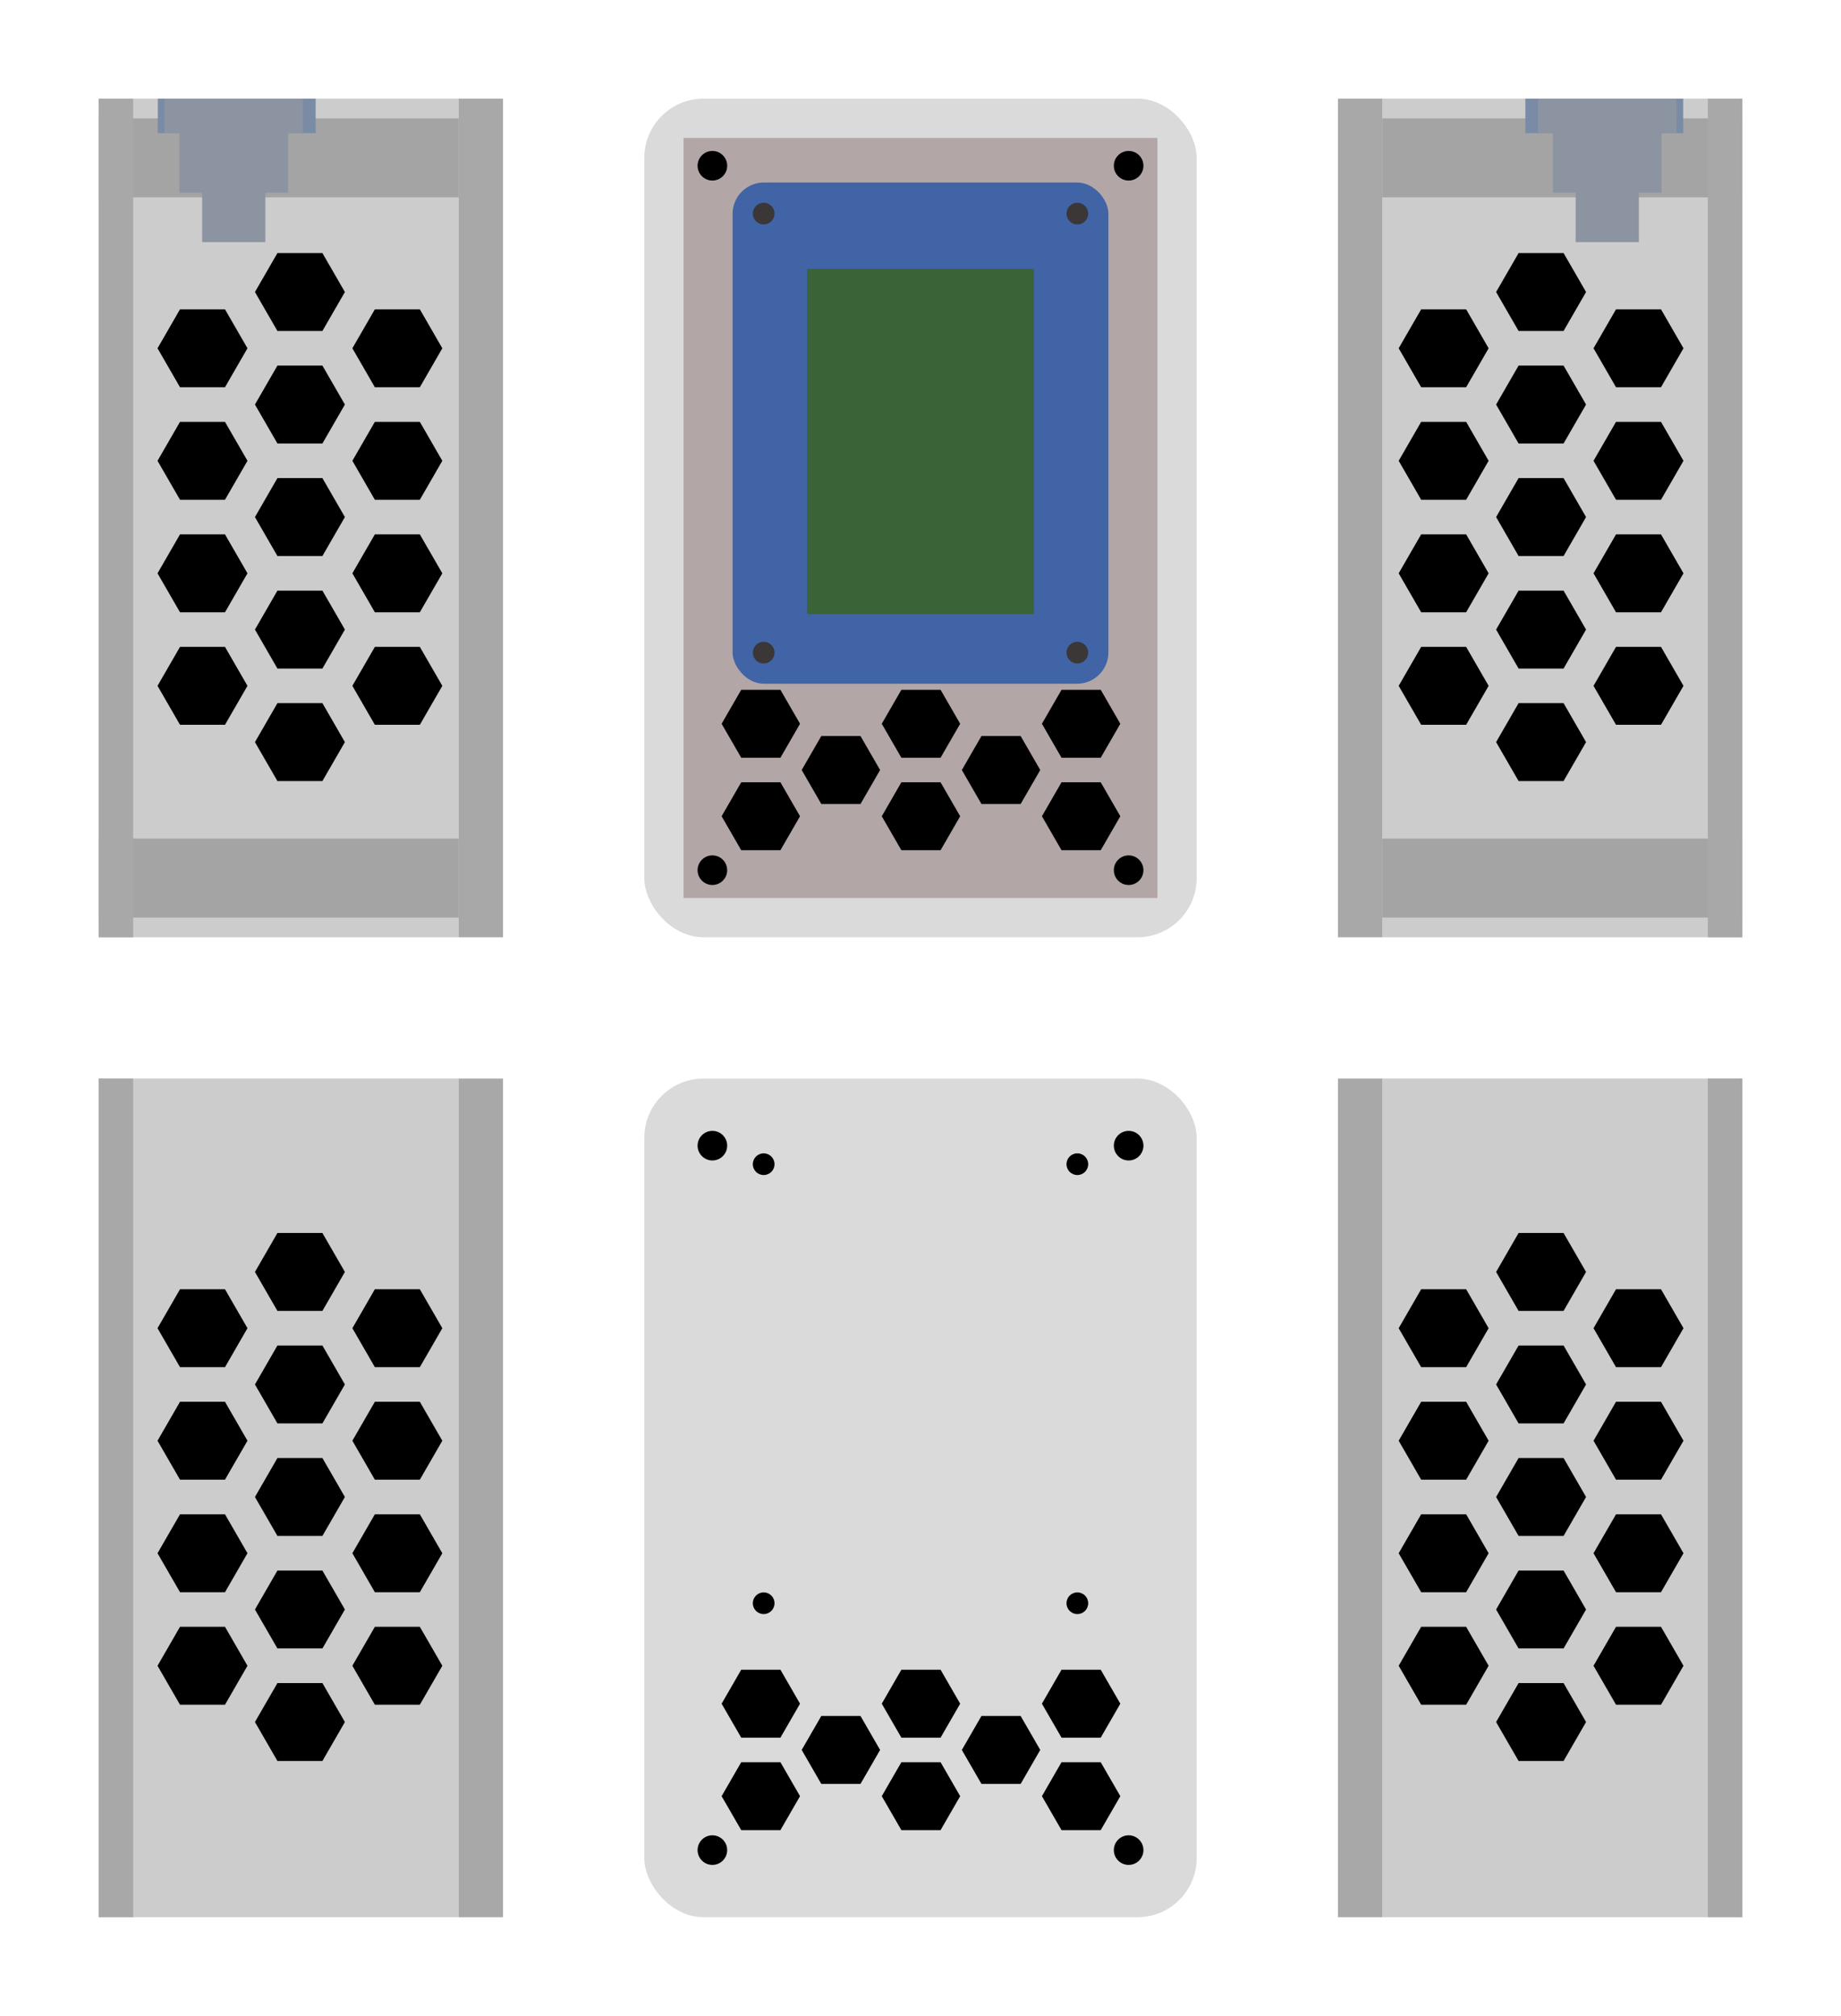 <?xml version="1.0" encoding="UTF-8" standalone="no"?>
<!-- Created with Inkscape (http://www.inkscape.org/) -->

<svg
   width="186.642mm"
   height="204.321mm"
   viewBox="0 0 186.642 204.321"
   version="1.1"
   id="svg5"
   inkscape:version="1.1.1 (c3084ef, 2021-09-22)"
   sodipodi:docname="scd30_cutouts.svg"
   xmlns:inkscape="http://www.inkscape.org/namespaces/inkscape"
   xmlns:sodipodi="http://sodipodi.sourceforge.net/DTD/sodipodi-0.dtd"
   xmlns="http://www.w3.org/2000/svg"
   xmlns:svg="http://www.w3.org/2000/svg">
  <sodipodi:namedview
     id="namedview7"
     pagecolor="#505050"
     bordercolor="#eeeeee"
     borderopacity="1"
     inkscape:pageshadow="0"
     inkscape:pageopacity="0"
     inkscape:pagecheckerboard="0"
     inkscape:document-units="mm"
     showgrid="false"
     inkscape:zoom="1.2035547"
     inkscape:cx="464.87294"
     inkscape:cy="341.073"
     inkscape:window-width="1800"
     inkscape:window-height="1041"
     inkscape:window-x="0"
     inkscape:window-y="44"
     inkscape:window-maximized="1"
     inkscape:current-layer="layer1"
     showguides="true"
     inkscape:guide-bbox="true"
     inkscape:object-paths="true"
     inkscape:snap-smooth-nodes="true"
     inkscape:snap-midpoints="true"
     inkscape:snap-object-midpoints="true"
     fit-margin-top="10"
     fit-margin-left="10"
     fit-margin-right="10"
     fit-margin-bottom="10"
     showborder="false" />
  <defs
     id="defs2" />
  <g
     inkscape:label="Layer 1"
     inkscape:groupmode="layer"
     id="layer1"
     transform="translate(-11.081,-37.365)">
    <g
       id="g36614">
      <rect
         style="fill:#dadada;fill-opacity:1;stroke:none;stroke-width:2;stroke-linecap:round;stroke-linejoin:round;stroke-miterlimit:4;stroke-dasharray:none;stroke-dashoffset:0.4;stroke-opacity:1"
         id="rect8179"
         width="56"
         height="85"
         x="76.402"
         y="47.365"
         rx="6"
         ry="6" />
      <rect
         style="fill:#b3a6a6;fill-opacity:1;stroke-width:0;stroke-linecap:round;stroke-linejoin:round;stroke-dashoffset:0.4"
         id="rect846"
         width="48.04"
         height="77.04"
         x="80.382"
         y="51.345" />
      <g
         id="g1404"
         transform="translate(-58.171,6.679)">
        <circle
           style="fill:#000000;fill-opacity:1;stroke-width:0;stroke-linecap:round;stroke-linejoin:round;stroke-dashoffset:0.4"
           id="path1190"
           cx="141.474"
           cy="47.486"
           r="1.5" />
        <circle
           style="fill:#000000;fill-opacity:1;stroke-width:0;stroke-linecap:round;stroke-linejoin:round;stroke-dashoffset:0.4"
           id="path1190-1"
           cx="183.674"
           cy="47.486"
           r="1.5" />
        <circle
           style="fill:#000000;fill-opacity:1;stroke-width:0;stroke-linecap:round;stroke-linejoin:round;stroke-dashoffset:0.4"
           id="path1190-4"
           cx="141.474"
           cy="118.886"
           r="1.5" />
        <circle
           style="fill:#000000;fill-opacity:1;stroke-width:0;stroke-linecap:round;stroke-linejoin:round;stroke-dashoffset:0.4"
           id="path1190-1-9"
           cx="183.674"
           cy="118.886"
           r="1.5" />
      </g>
      <path
         sodipodi:type="star"
         style="fill:#000000;fill-opacity:1;stroke-width:0;stroke-linecap:round;stroke-linejoin:round;stroke-dashoffset:0.4"
         id="path1556-25-7"
         inkscape:flatsided="true"
         sodipodi:sides="6"
         sodipodi:cx="114.82176"
         sodipodi:cy="336.70703"
         sodipodi:r1="14.999239"
         sodipodi:r2="12.989722"
         sodipodi:arg1="1.2127211e-13"
         sodipodi:arg2="0.52359878"
         inkscape:rounded="0"
         inkscape:randomized="0"
         transform="matrix(0.265,0,0,0.265,57.786,30.871)"
         inkscape:transform-center-y="-1.1223568e-06"
         d="m 129.821,336.707 -7.5,12.99 -14.999,0 -7.5,-12.99 7.5,-12.99 14.999,0 z" />
      <path
         sodipodi:type="star"
         style="fill:#000000;fill-opacity:1;stroke-width:0;stroke-linecap:round;stroke-linejoin:round;stroke-dashoffset:0.4"
         id="path1556-25-7-1"
         inkscape:flatsided="true"
         sodipodi:sides="6"
         sodipodi:cx="114.82176"
         sodipodi:cy="336.70703"
         sodipodi:r1="14.999239"
         sodipodi:r2="12.989722"
         sodipodi:arg1="1.2127211e-13"
         sodipodi:arg2="0.52359878"
         inkscape:rounded="0"
         inkscape:randomized="0"
         transform="matrix(0.265,0,0,0.265,74.022,21.497)"
         inkscape:transform-center-y="-1.1223568e-06"
         d="m 129.821,336.707 -7.5,12.99 -14.999,0 -7.5,-12.99 7.5,-12.99 14.999,0 z" />
      <path
         sodipodi:type="star"
         style="fill:#000000;fill-opacity:1;stroke-width:0;stroke-linecap:round;stroke-linejoin:round;stroke-dashoffset:0.4"
         id="path1556-25-7-1-9"
         inkscape:flatsided="true"
         sodipodi:sides="6"
         sodipodi:cx="114.82176"
         sodipodi:cy="336.70703"
         sodipodi:r1="14.999239"
         sodipodi:r2="12.989722"
         sodipodi:arg1="1.2127211e-13"
         sodipodi:arg2="0.52359878"
         inkscape:rounded="0"
         inkscape:randomized="0"
         transform="matrix(0.265,0,0,0.265,57.786,21.497)"
         inkscape:transform-center-y="-1.1223568e-06"
         d="m 129.821,336.707 -7.5,12.99 -14.999,0 -7.5,-12.99 7.5,-12.99 14.999,0 z" />
      <path
         sodipodi:type="star"
         style="fill:#000000;fill-opacity:1;stroke-width:0;stroke-linecap:round;stroke-linejoin:round;stroke-dashoffset:0.4"
         id="path1556-25-7-1-30"
         inkscape:flatsided="true"
         sodipodi:sides="6"
         sodipodi:cx="114.82176"
         sodipodi:cy="336.70703"
         sodipodi:r1="14.999239"
         sodipodi:r2="12.989722"
         sodipodi:arg1="1.2127211e-13"
         sodipodi:arg2="0.52359878"
         inkscape:rounded="0"
         inkscape:randomized="0"
         transform="matrix(0.265,0,0,0.265,90.258,21.497)"
         inkscape:transform-center-y="-1.1223568e-06"
         d="m 129.821,336.707 -7.5,12.99 -14.999,0 -7.5,-12.99 7.5,-12.99 14.999,0 z" />
      <path
         sodipodi:type="star"
         style="fill:#000000;fill-opacity:1;stroke-width:0;stroke-linecap:round;stroke-linejoin:round;stroke-dashoffset:0.4"
         id="path1556-25-7-0"
         inkscape:flatsided="true"
         sodipodi:sides="6"
         sodipodi:cx="114.82176"
         sodipodi:cy="336.70703"
         sodipodi:r1="14.999239"
         sodipodi:r2="12.989722"
         sodipodi:arg1="1.2127211e-13"
         sodipodi:arg2="0.52359878"
         inkscape:rounded="0"
         inkscape:randomized="0"
         transform="matrix(0.265,0,0,0.265,65.904,26.184)"
         inkscape:transform-center-y="-1.1223568e-06"
         d="m 129.821,336.707 -7.5,12.99 -14.999,0 -7.5,-12.99 7.5,-12.99 14.999,0 z" />
      <path
         sodipodi:type="star"
         style="fill:#000000;fill-opacity:1;stroke-width:0;stroke-linecap:round;stroke-linejoin:round;stroke-dashoffset:0.4"
         id="path1556-25-7-1-3"
         inkscape:flatsided="true"
         sodipodi:sides="6"
         sodipodi:cx="114.82176"
         sodipodi:cy="336.70703"
         sodipodi:r1="14.999239"
         sodipodi:r2="12.989722"
         sodipodi:arg1="1.2127211e-13"
         sodipodi:arg2="0.52359878"
         inkscape:rounded="0"
         inkscape:randomized="0"
         transform="matrix(0.265,0,0,0.265,82.14,26.184)"
         inkscape:transform-center-y="-1.1223568e-06"
         d="m 129.821,336.707 -7.5,12.99 -14.999,0 -7.5,-12.99 7.5,-12.99 14.999,0 z" />
      <path
         sodipodi:type="star"
         style="fill:#000000;fill-opacity:1;stroke-width:0;stroke-linecap:round;stroke-linejoin:round;stroke-dashoffset:0.4"
         id="path1556-25-7-0-9"
         inkscape:flatsided="true"
         sodipodi:sides="6"
         sodipodi:cx="114.82176"
         sodipodi:cy="336.70703"
         sodipodi:r1="14.999239"
         sodipodi:r2="12.989722"
         sodipodi:arg1="1.2127211e-13"
         sodipodi:arg2="0.52359878"
         inkscape:rounded="0"
         inkscape:randomized="0"
         transform="matrix(0.265,0,0,0.265,74.022,30.871)"
         inkscape:transform-center-y="-1.1223568e-06"
         d="m 129.821,336.707 -7.5,12.99 -14.999,0 -7.5,-12.99 7.5,-12.99 14.999,0 z" />
      <path
         sodipodi:type="star"
         style="fill:#000000;fill-opacity:1;stroke-width:0;stroke-linecap:round;stroke-linejoin:round;stroke-dashoffset:0.4"
         id="path1556-25-7-0-9-2"
         inkscape:flatsided="true"
         sodipodi:sides="6"
         sodipodi:cx="114.82176"
         sodipodi:cy="336.70703"
         sodipodi:r1="14.999239"
         sodipodi:r2="12.989722"
         sodipodi:arg1="1.2127211e-13"
         sodipodi:arg2="0.52359878"
         inkscape:rounded="0"
         inkscape:randomized="0"
         transform="matrix(0.265,0,0,0.265,90.258,30.871)"
         inkscape:transform-center-y="-1.1223568e-06"
         d="m 129.821,336.707 -7.5,12.99 -14.999,0 -7.5,-12.99 7.5,-12.99 14.999,0 z" />
      <g
         id="g35465"
         transform="translate(-50.579,-4.115)"
         style="opacity:0.67">
        <rect
           style="fill:#0843a5;fill-opacity:1;stroke-width:25;stroke-linecap:round;stroke-linejoin:round;stroke-dashoffset:0.4"
           id="rect35157"
           width="38.1"
           height="50.8"
           x="135.931"
           y="59.98"
           rx="3.175"
           ry="3.175" />
        <g
           id="g34376-0"
           transform="translate(-26.754,25.622)">
          <rect
             style="fill:#004102;fill-opacity:1;stroke-width:0;stroke-linecap:round;stroke-linejoin:round;stroke-dashoffset:0.4"
             id="rect1444-2-2"
             width="23"
             height="35"
             x="170.236"
             y="43.108" />
          <g
             id="g34366-3"
             transform="translate(0,-1.95)">
            <g
               id="g15428-14-0"
               transform="translate(69.076,22.709)">
              <circle
                 style="fill:#000000;fill-opacity:1;stroke:none;stroke-width:2;stroke-linecap:round;stroke-linejoin:round;stroke-miterlimit:4;stroke-dasharray:none;stroke-dashoffset:0.4;stroke-opacity:1"
                 id="path15256-12-5"
                 cx="96.76"
                 cy="16.749"
                 r="1.1" />
              <circle
                 style="fill:#000000;fill-opacity:1;stroke:none;stroke-width:2;stroke-linecap:round;stroke-linejoin:round;stroke-miterlimit:4;stroke-dasharray:none;stroke-dashoffset:0.4;stroke-opacity:1"
                 id="path15256-5-5-0"
                 cx="128.56"
                 cy="16.749"
                 r="1.1" />
            </g>
            <g
               id="g15428-3-0-5"
               transform="translate(69.076,67.209)">
              <circle
                 style="fill:#000000;fill-opacity:1;stroke:none;stroke-width:2;stroke-linecap:round;stroke-linejoin:round;stroke-miterlimit:4;stroke-dasharray:none;stroke-dashoffset:0.4;stroke-opacity:1"
                 id="path15256-9-4-7"
                 cx="96.76"
                 cy="16.749"
                 r="1.1" />
              <circle
                 style="fill:#000000;fill-opacity:1;stroke:none;stroke-width:2;stroke-linecap:round;stroke-linejoin:round;stroke-miterlimit:4;stroke-dasharray:none;stroke-dashoffset:0.4;stroke-opacity:1"
                 id="path15256-5-2-2-4"
                 cx="128.56"
                 cy="16.749"
                 r="1.1" />
            </g>
          </g>
        </g>
      </g>
    </g>
    <g
       id="g42600"
       transform="translate(0,5.156)">
      <rect
         style="fill:#dadada;fill-opacity:1;stroke:none;stroke-width:2;stroke-linecap:round;stroke-linejoin:round;stroke-miterlimit:4;stroke-dasharray:none;stroke-dashoffset:0.4;stroke-opacity:1"
         id="rect8179-3"
         width="56"
         height="85"
         x="76.402"
         y="141.53"
         rx="6"
         ry="6" />
      <g
         id="g1404-9"
         transform="translate(-58.171,100.844)">
        <circle
           style="fill:#000000;fill-opacity:1;stroke-width:0;stroke-linecap:round;stroke-linejoin:round;stroke-dashoffset:0.4"
           id="path1190-41"
           cx="141.474"
           cy="47.486"
           r="1.5" />
        <circle
           style="fill:#000000;fill-opacity:1;stroke-width:0;stroke-linecap:round;stroke-linejoin:round;stroke-dashoffset:0.4"
           id="path1190-1-6"
           cx="183.674"
           cy="47.486"
           r="1.5" />
        <circle
           style="fill:#000000;fill-opacity:1;stroke-width:0;stroke-linecap:round;stroke-linejoin:round;stroke-dashoffset:0.4"
           id="path1190-4-6"
           cx="141.474"
           cy="118.886"
           r="1.5" />
        <circle
           style="fill:#000000;fill-opacity:1;stroke-width:0;stroke-linecap:round;stroke-linejoin:round;stroke-dashoffset:0.4"
           id="path1190-1-9-0"
           cx="183.674"
           cy="118.886"
           r="1.5" />
      </g>
      <path
         sodipodi:type="star"
         style="fill:#000000;fill-opacity:1;stroke-width:0;stroke-linecap:round;stroke-linejoin:round;stroke-dashoffset:0.4"
         id="path1556-25-7-2"
         inkscape:flatsided="true"
         sodipodi:sides="6"
         sodipodi:cx="114.82176"
         sodipodi:cy="336.70703"
         sodipodi:r1="14.999239"
         sodipodi:r2="12.989722"
         sodipodi:arg1="1.2127211e-13"
         sodipodi:arg2="0.52359878"
         inkscape:rounded="0"
         inkscape:randomized="0"
         transform="matrix(0.265,0,0,0.265,57.786,125.036)"
         inkscape:transform-center-y="-1.1223568e-06"
         d="m 129.821,336.707 -7.5,12.99 -14.999,0 -7.5,-12.99 7.5,-12.99 14.999,0 z" />
      <path
         sodipodi:type="star"
         style="fill:#000000;fill-opacity:1;stroke-width:0;stroke-linecap:round;stroke-linejoin:round;stroke-dashoffset:0.4"
         id="path1556-25-7-1-33"
         inkscape:flatsided="true"
         sodipodi:sides="6"
         sodipodi:cx="114.82176"
         sodipodi:cy="336.70703"
         sodipodi:r1="14.999239"
         sodipodi:r2="12.989722"
         sodipodi:arg1="1.2127211e-13"
         sodipodi:arg2="0.52359878"
         inkscape:rounded="0"
         inkscape:randomized="0"
         transform="matrix(0.265,0,0,0.265,74.022,115.663)"
         inkscape:transform-center-y="-1.1223568e-06"
         d="m 129.821,336.707 -7.5,12.99 -14.999,0 -7.5,-12.99 7.5,-12.99 14.999,0 z" />
      <path
         sodipodi:type="star"
         style="fill:#000000;fill-opacity:1;stroke-width:0;stroke-linecap:round;stroke-linejoin:round;stroke-dashoffset:0.4"
         id="path1556-25-7-1-9-5"
         inkscape:flatsided="true"
         sodipodi:sides="6"
         sodipodi:cx="114.82176"
         sodipodi:cy="336.70703"
         sodipodi:r1="14.999239"
         sodipodi:r2="12.989722"
         sodipodi:arg1="1.2127211e-13"
         sodipodi:arg2="0.52359878"
         inkscape:rounded="0"
         inkscape:randomized="0"
         transform="matrix(0.265,0,0,0.265,57.786,115.663)"
         inkscape:transform-center-y="-1.1223568e-06"
         d="m 129.821,336.707 -7.5,12.99 -14.999,0 -7.5,-12.99 7.5,-12.99 14.999,0 z" />
      <path
         sodipodi:type="star"
         style="fill:#000000;fill-opacity:1;stroke-width:0;stroke-linecap:round;stroke-linejoin:round;stroke-dashoffset:0.4"
         id="path1556-25-7-1-30-8"
         inkscape:flatsided="true"
         sodipodi:sides="6"
         sodipodi:cx="114.82176"
         sodipodi:cy="336.70703"
         sodipodi:r1="14.999239"
         sodipodi:r2="12.989722"
         sodipodi:arg1="1.2127211e-13"
         sodipodi:arg2="0.52359878"
         inkscape:rounded="0"
         inkscape:randomized="0"
         transform="matrix(0.265,0,0,0.265,90.258,115.663)"
         inkscape:transform-center-y="-1.1223568e-06"
         d="m 129.821,336.707 -7.5,12.99 -14.999,0 -7.5,-12.99 7.5,-12.99 14.999,0 z" />
      <path
         sodipodi:type="star"
         style="fill:#000000;fill-opacity:1;stroke-width:0;stroke-linecap:round;stroke-linejoin:round;stroke-dashoffset:0.4"
         id="path1556-25-7-0-1"
         inkscape:flatsided="true"
         sodipodi:sides="6"
         sodipodi:cx="114.82176"
         sodipodi:cy="336.70703"
         sodipodi:r1="14.999239"
         sodipodi:r2="12.989722"
         sodipodi:arg1="1.2127211e-13"
         sodipodi:arg2="0.52359878"
         inkscape:rounded="0"
         inkscape:randomized="0"
         transform="matrix(0.265,0,0,0.265,65.904,120.35)"
         inkscape:transform-center-y="-1.1223568e-06"
         d="m 129.821,336.707 -7.5,12.99 -14.999,0 -7.5,-12.99 7.5,-12.99 14.999,0 z" />
      <path
         sodipodi:type="star"
         style="fill:#000000;fill-opacity:1;stroke-width:0;stroke-linecap:round;stroke-linejoin:round;stroke-dashoffset:0.4"
         id="path1556-25-7-1-3-8"
         inkscape:flatsided="true"
         sodipodi:sides="6"
         sodipodi:cx="114.82176"
         sodipodi:cy="336.70703"
         sodipodi:r1="14.999239"
         sodipodi:r2="12.989722"
         sodipodi:arg1="1.2127211e-13"
         sodipodi:arg2="0.52359878"
         inkscape:rounded="0"
         inkscape:randomized="0"
         transform="matrix(0.265,0,0,0.265,82.14,120.35)"
         inkscape:transform-center-y="-1.1223568e-06"
         d="m 129.821,336.707 -7.5,12.99 -14.999,0 -7.5,-12.99 7.5,-12.99 14.999,0 z" />
      <path
         sodipodi:type="star"
         style="fill:#000000;fill-opacity:1;stroke-width:0;stroke-linecap:round;stroke-linejoin:round;stroke-dashoffset:0.4"
         id="path1556-25-7-0-9-1"
         inkscape:flatsided="true"
         sodipodi:sides="6"
         sodipodi:cx="114.82176"
         sodipodi:cy="336.70703"
         sodipodi:r1="14.999239"
         sodipodi:r2="12.989722"
         sodipodi:arg1="1.2127211e-13"
         sodipodi:arg2="0.52359878"
         inkscape:rounded="0"
         inkscape:randomized="0"
         transform="matrix(0.265,0,0,0.265,74.022,125.036)"
         inkscape:transform-center-y="-1.1223568e-06"
         d="m 129.821,336.707 -7.5,12.99 -14.999,0 -7.5,-12.99 7.5,-12.99 14.999,0 z" />
      <path
         sodipodi:type="star"
         style="fill:#000000;fill-opacity:1;stroke-width:0;stroke-linecap:round;stroke-linejoin:round;stroke-dashoffset:0.4"
         id="path1556-25-7-0-9-2-1"
         inkscape:flatsided="true"
         sodipodi:sides="6"
         sodipodi:cx="114.82176"
         sodipodi:cy="336.70703"
         sodipodi:r1="14.999239"
         sodipodi:r2="12.989722"
         sodipodi:arg1="1.2127211e-13"
         sodipodi:arg2="0.52359878"
         inkscape:rounded="0"
         inkscape:randomized="0"
         transform="matrix(0.265,0,0,0.265,90.258,125.036)"
         inkscape:transform-center-y="-1.1223568e-06"
         d="m 129.821,336.707 -7.5,12.99 -14.999,0 -7.5,-12.99 7.5,-12.99 14.999,0 z" />
      <g
         id="g34366-3-3"
         transform="translate(-77.333,110.75)">
        <g
           id="g15428-14-0-5"
           transform="translate(69.076,22.709)">
          <circle
             style="fill:#000000;fill-opacity:1;stroke:none;stroke-width:2;stroke-linecap:round;stroke-linejoin:round;stroke-miterlimit:4;stroke-dasharray:none;stroke-dashoffset:0.4;stroke-opacity:1"
             id="path15256-12-5-8"
             cx="96.76"
             cy="16.749"
             r="1.1" />
          <circle
             style="fill:#000000;fill-opacity:1;stroke:none;stroke-width:2;stroke-linecap:round;stroke-linejoin:round;stroke-miterlimit:4;stroke-dasharray:none;stroke-dashoffset:0.4;stroke-opacity:1"
             id="path15256-5-5-0-3"
             cx="128.56"
             cy="16.749"
             r="1.1" />
        </g>
        <g
           id="g15428-3-0-5-5"
           transform="translate(69.076,67.209)">
          <circle
             style="fill:#000000;fill-opacity:1;stroke:none;stroke-width:2;stroke-linecap:round;stroke-linejoin:round;stroke-miterlimit:4;stroke-dasharray:none;stroke-dashoffset:0.4;stroke-opacity:1"
             id="path15256-9-4-7-6"
             cx="96.76"
             cy="16.749"
             r="1.1" />
          <circle
             style="fill:#000000;fill-opacity:1;stroke:none;stroke-width:2;stroke-linecap:round;stroke-linejoin:round;stroke-miterlimit:4;stroke-dasharray:none;stroke-dashoffset:0.4;stroke-opacity:1"
             id="path15256-5-2-2-4-1"
             cx="128.56"
             cy="16.749"
             r="1.1" />
        </g>
      </g>
    </g>
    <g
       id="g41882"
       transform="translate(1.351)">
      <rect
         style="fill:#cccccc;fill-opacity:1;stroke:none;stroke-width:2;stroke-linecap:round;stroke-linejoin:round;stroke-miterlimit:4;stroke-dasharray:none;stroke-dashoffset:0.4;stroke-opacity:1"
         id="rect16721-6-1"
         width="36.5"
         height="85"
         x="-186.372"
         y="47.365"
         transform="scale(-1,1)" />
      <rect
         style="fill:#a8a8a8;fill-opacity:1;stroke:none;stroke-width:2;stroke-linecap:round;stroke-linejoin:round;stroke-miterlimit:4;stroke-dasharray:none;stroke-dashoffset:0.4;stroke-opacity:1"
         id="rect16847-71-7"
         width="4.5"
         height="85"
         x="-149.872"
         y="47.365"
         transform="scale(-1,1)" />
      <g
         id="g18160-4-4"
         transform="matrix(-1,0,0,1,224.386,-249.486)">
        <rect
           style="fill:#a4a4a4;fill-opacity:1;stroke:none;stroke-width:1.854;stroke-linecap:round;stroke-linejoin:round;stroke-miterlimit:4;stroke-dasharray:none;stroke-dashoffset:0.4;stroke-opacity:1"
           id="rect8501-9-3-3-9"
           width="36.5"
           height="8"
           x="38.014"
           y="298.851" />
        <rect
           style="fill:#a4a4a4;fill-opacity:1;stroke:none;stroke-width:1.854;stroke-linecap:round;stroke-linejoin:round;stroke-miterlimit:4;stroke-dasharray:none;stroke-dashoffset:0.4;stroke-opacity:1"
           id="rect8501-5-0-9-4-6"
           width="36.5"
           height="8"
           x="38.014"
           y="371.851" />
      </g>
      <rect
         style="fill:#a8a8a8;fill-opacity:1;stroke:none;stroke-width:2;stroke-linecap:round;stroke-linejoin:round;stroke-miterlimit:4;stroke-dasharray:none;stroke-dashoffset:0.4;stroke-opacity:1"
         id="rect16847-9-4-8"
         width="3.5"
         height="85"
         x="-186.372"
         y="47.365"
         transform="scale(-1,1)" />
      <g
         id="g37172"
         transform="translate(-49.009,-200.193)">
        <path
           sodipodi:type="star"
           style="fill:#000000;fill-opacity:1;stroke-width:0;stroke-linecap:round;stroke-linejoin:round;stroke-dashoffset:0.4"
           id="path1556-25-7-12-2-8-4-1-3-3"
           inkscape:flatsided="true"
           sodipodi:sides="6"
           sodipodi:cx="114.82176"
           sodipodi:cy="336.70703"
           sodipodi:r1="14.999239"
           sodipodi:r2="12.989722"
           sodipodi:arg1="1.2127211e-13"
           sodipodi:arg2="0.52359878"
           inkscape:rounded="0"
           inkscape:randomized="0"
           transform="matrix(0.304,0,0,0.304,170.192,193.309)"
           inkscape:transform-center-y="-1.1223568e-06"
           d="m 129.821,336.707 -7.5,12.99 -14.999,0 -7.5,-12.99 7.5,-12.99 14.999,0 z" />
        <path
           sodipodi:type="star"
           style="fill:#000000;fill-opacity:1;stroke-width:0;stroke-linecap:round;stroke-linejoin:round;stroke-dashoffset:0.4"
           id="path1556-25-7-12-2-7-7-2-9-7-6"
           inkscape:flatsided="true"
           sodipodi:sides="6"
           sodipodi:cx="114.82176"
           sodipodi:cy="336.70703"
           sodipodi:r1="14.999239"
           sodipodi:r2="12.989722"
           sodipodi:arg1="1.2127211e-13"
           sodipodi:arg2="0.52359878"
           inkscape:rounded="0"
           inkscape:randomized="0"
           transform="matrix(0.304,0,0,0.304,180.069,187.607)"
           inkscape:transform-center-y="-1.1223568e-06"
           d="m 129.821,336.707 -7.5,12.99 -14.999,0 -7.5,-12.99 7.5,-12.99 14.999,0 z" />
        <path
           sodipodi:type="star"
           style="fill:#000000;fill-opacity:1;stroke-width:0;stroke-linecap:round;stroke-linejoin:round;stroke-dashoffset:0.4"
           id="path1556-25-7-12-2-7-63-6-6-5-2-6"
           inkscape:flatsided="true"
           sodipodi:sides="6"
           sodipodi:cx="114.82176"
           sodipodi:cy="336.70703"
           sodipodi:r1="14.999239"
           sodipodi:r2="12.989722"
           sodipodi:arg1="1.2127211e-13"
           sodipodi:arg2="0.52359878"
           inkscape:rounded="0"
           inkscape:randomized="0"
           transform="matrix(0.304,0,0,0.304,180.069,199.012)"
           inkscape:transform-center-y="-1.1223568e-06"
           d="m 129.821,336.707 -7.5,12.99 -14.999,0 -7.5,-12.99 7.5,-12.99 14.999,0 z" />
        <path
           sodipodi:type="star"
           style="fill:#000000;fill-opacity:1;stroke-width:0;stroke-linecap:round;stroke-linejoin:round;stroke-dashoffset:0.4"
           id="path1556-25-7-12-2-7-2-29-7-51-1-5"
           inkscape:flatsided="true"
           sodipodi:sides="6"
           sodipodi:cx="114.82176"
           sodipodi:cy="336.70703"
           sodipodi:r1="14.999239"
           sodipodi:r2="12.989722"
           sodipodi:arg1="1.2127211e-13"
           sodipodi:arg2="0.52359878"
           inkscape:rounded="0"
           inkscape:randomized="0"
           transform="matrix(0.304,0,0,0.304,170.192,181.905)"
           inkscape:transform-center-y="-1.1223568e-06"
           d="m 129.821,336.707 -7.5,12.99 -14.999,0 -7.5,-12.99 7.5,-12.99 14.999,0 z" />
        <path
           sodipodi:type="star"
           style="fill:#000000;fill-opacity:1;stroke-width:0;stroke-linecap:round;stroke-linejoin:round;stroke-dashoffset:0.4"
           id="path1556-25-7-12-2-7-6-1-9-7-8-4"
           inkscape:flatsided="true"
           sodipodi:sides="6"
           sodipodi:cx="114.82176"
           sodipodi:cy="336.70703"
           sodipodi:r1="14.999239"
           sodipodi:r2="12.989722"
           sodipodi:arg1="1.2127211e-13"
           sodipodi:arg2="0.52359878"
           inkscape:rounded="0"
           inkscape:randomized="0"
           transform="matrix(0.304,0,0,0.304,189.946,193.309)"
           inkscape:transform-center-y="-1.1223568e-06"
           d="m 129.821,336.707 -7.5,12.99 -14.999,0 -7.5,-12.99 7.5,-12.99 14.999,0 z" />
        <path
           sodipodi:type="star"
           style="fill:#000000;fill-opacity:1;stroke-width:0;stroke-linecap:round;stroke-linejoin:round;stroke-dashoffset:0.4"
           id="path1556-25-7-12-2-8-4-1-3-3-8"
           inkscape:flatsided="true"
           sodipodi:sides="6"
           sodipodi:cx="114.82176"
           sodipodi:cy="336.70703"
           sodipodi:r1="14.999239"
           sodipodi:r2="12.989722"
           sodipodi:arg1="1.2127211e-13"
           sodipodi:arg2="0.52359878"
           inkscape:rounded="0"
           inkscape:randomized="0"
           transform="matrix(0.304,0,0,0.304,170.192,204.714)"
           inkscape:transform-center-y="-1.1223568e-06"
           d="m 129.821,336.707 -7.5,12.99 -14.999,0 -7.5,-12.99 7.5,-12.99 14.999,0 z" />
        <path
           sodipodi:type="star"
           style="fill:#000000;fill-opacity:1;stroke-width:0;stroke-linecap:round;stroke-linejoin:round;stroke-dashoffset:0.4"
           id="path1556-25-7-12-2-7-63-6-6-5-2-6-1"
           inkscape:flatsided="true"
           sodipodi:sides="6"
           sodipodi:cx="114.82176"
           sodipodi:cy="336.70703"
           sodipodi:r1="14.999239"
           sodipodi:r2="12.989722"
           sodipodi:arg1="1.2127211e-13"
           sodipodi:arg2="0.52359878"
           inkscape:rounded="0"
           inkscape:randomized="0"
           transform="matrix(0.304,0,0,0.304,180.069,210.417)"
           inkscape:transform-center-y="-1.1223568e-06"
           d="m 129.821,336.707 -7.5,12.99 -14.999,0 -7.5,-12.99 7.5,-12.99 14.999,0 z" />
        <path
           sodipodi:type="star"
           style="fill:#000000;fill-opacity:1;stroke-width:0;stroke-linecap:round;stroke-linejoin:round;stroke-dashoffset:0.4"
           id="path1556-25-7-12-2-7-6-1-9-7-8-4-0"
           inkscape:flatsided="true"
           sodipodi:sides="6"
           sodipodi:cx="114.82176"
           sodipodi:cy="336.70703"
           sodipodi:r1="14.999239"
           sodipodi:r2="12.989722"
           sodipodi:arg1="1.2127211e-13"
           sodipodi:arg2="0.52359878"
           inkscape:rounded="0"
           inkscape:randomized="0"
           transform="matrix(0.304,0,0,0.304,189.946,204.714)"
           inkscape:transform-center-y="-1.1223568e-06"
           d="m 129.821,336.707 -7.5,12.99 -14.999,0 -7.5,-12.99 7.5,-12.99 14.999,0 z" />
        <path
           sodipodi:type="star"
           style="fill:#000000;fill-opacity:1;stroke-width:0;stroke-linecap:round;stroke-linejoin:round;stroke-dashoffset:0.4"
           id="path1556-25-7-12-2-7-6-0-4-5-7-4-2"
           inkscape:flatsided="true"
           sodipodi:sides="6"
           sodipodi:cx="114.82176"
           sodipodi:cy="336.70703"
           sodipodi:r1="14.999239"
           sodipodi:r2="12.989722"
           sodipodi:arg1="1.2127211e-13"
           sodipodi:arg2="0.52359878"
           inkscape:rounded="0"
           inkscape:randomized="0"
           transform="matrix(0.304,0,0,0.304,189.946,181.905)"
           inkscape:transform-center-y="-1.1223568e-06"
           d="m 129.821,336.707 -7.5,12.99 -14.999,0 -7.5,-12.99 7.5,-12.99 14.999,0 z" />
        <path
           sodipodi:type="star"
           style="fill:#000000;fill-opacity:1;stroke-width:0;stroke-linecap:round;stroke-linejoin:round;stroke-dashoffset:0.4"
           id="path1556-25-7-12-2-7-8-1-9-8-2-3"
           inkscape:flatsided="true"
           sodipodi:sides="6"
           sodipodi:cx="114.82176"
           sodipodi:cy="336.70703"
           sodipodi:r1="14.999239"
           sodipodi:r2="12.989722"
           sodipodi:arg1="1.2127211e-13"
           sodipodi:arg2="0.52359878"
           inkscape:rounded="0"
           inkscape:randomized="0"
           transform="matrix(0.304,0,0,0.304,180.069,176.202)"
           inkscape:transform-center-y="-1.1223568e-06"
           d="m 129.821,336.707 -7.5,12.99 -14.999,0 -7.5,-12.99 7.5,-12.99 14.999,0 z" />
        <path
           sodipodi:type="star"
           style="fill:#000000;fill-opacity:1;stroke-width:0;stroke-linecap:round;stroke-linejoin:round;stroke-dashoffset:0.4"
           id="path1556-25-7-12-2-7-2-29-7-51-1-0-1"
           inkscape:flatsided="true"
           sodipodi:sides="6"
           sodipodi:cx="114.82176"
           sodipodi:cy="336.70703"
           sodipodi:r1="14.999239"
           sodipodi:r2="12.989722"
           sodipodi:arg1="1.2127211e-13"
           sodipodi:arg2="0.52359878"
           inkscape:rounded="0"
           inkscape:randomized="0"
           transform="matrix(0.304,0,0,0.304,170.192,170.5)"
           inkscape:transform-center-y="-1.1223568e-06"
           d="m 129.821,336.707 -7.5,12.99 -14.999,0 -7.5,-12.99 7.5,-12.99 14.999,0 z" />
        <path
           sodipodi:type="star"
           style="fill:#000000;fill-opacity:1;stroke-width:0;stroke-linecap:round;stroke-linejoin:round;stroke-dashoffset:0.4"
           id="path1556-25-7-12-2-7-6-0-4-5-7-4-7-2"
           inkscape:flatsided="true"
           sodipodi:sides="6"
           sodipodi:cx="114.82176"
           sodipodi:cy="336.70703"
           sodipodi:r1="14.999239"
           sodipodi:r2="12.989722"
           sodipodi:arg1="1.2127211e-13"
           sodipodi:arg2="0.52359878"
           inkscape:rounded="0"
           inkscape:randomized="0"
           transform="matrix(0.304,0,0,0.304,189.946,170.5)"
           inkscape:transform-center-y="-1.1223568e-06"
           d="m 129.821,336.707 -7.5,12.99 -14.999,0 -7.5,-12.99 7.5,-12.99 14.999,0 z" />
        <path
           sodipodi:type="star"
           style="fill:#000000;fill-opacity:1;stroke-width:0;stroke-linecap:round;stroke-linejoin:round;stroke-dashoffset:0.4"
           id="path1556-25-7-12-2-7-8-1-9-8-2-8-1"
           inkscape:flatsided="true"
           sodipodi:sides="6"
           sodipodi:cx="114.82176"
           sodipodi:cy="336.70703"
           sodipodi:r1="14.999239"
           sodipodi:r2="12.989722"
           sodipodi:arg1="1.2127211e-13"
           sodipodi:arg2="0.52359878"
           inkscape:rounded="0"
           inkscape:randomized="0"
           transform="matrix(0.304,0,0,0.304,180.069,164.798)"
           inkscape:transform-center-y="-1.1223568e-06"
           d="m 129.821,336.707 -7.5,12.99 -14.999,0 -7.5,-12.99 7.5,-12.99 14.999,0 z" />
      </g>
      <g
         id="g39827"
         transform="translate(-19.662,35.368)">
        <rect
           style="opacity:1;fill:#7a8ba6;fill-opacity:1;stroke-width:25;stroke-linecap:round;stroke-linejoin:round;stroke-dashoffset:0.4"
           id="rect39721"
           width="16"
           height="3.5"
           x="184.034"
           y="11.997" />
        <path
           id="rect39016"
           style="opacity:1;fill:#8d94a1;fill-opacity:1;stroke-width:94.488;stroke-linecap:round;stroke-linejoin:round;stroke-dashoffset:0.4"
           d="m 699.342,45.342 v 13.229 h 5.67 v 22.678 h 8.693 v 18.898 h 24.189 V 81.248 h 8.691 V 58.57 h 5.67 V 45.342 Z"
           transform="scale(0.265)" />
      </g>
    </g>
    <g
       id="g42577"
       transform="translate(-1.1727757e-5,5.156)">
      <rect
         style="fill:#cccccc;fill-opacity:1;stroke:none;stroke-width:2;stroke-linecap:round;stroke-linejoin:round;stroke-miterlimit:4;stroke-dasharray:none;stroke-dashoffset:0.4;stroke-opacity:1"
         id="rect16721-6-1-1"
         width="36.5"
         height="85"
         x="-187.723"
         y="141.53"
         transform="scale(-1,1)" />
      <rect
         style="fill:#a8a8a8;fill-opacity:1;stroke:none;stroke-width:2;stroke-linecap:round;stroke-linejoin:round;stroke-miterlimit:4;stroke-dasharray:none;stroke-dashoffset:0.4;stroke-opacity:1"
         id="rect16847-71-7-7"
         width="4.5"
         height="85"
         x="-151.223"
         y="141.53"
         transform="scale(-1,1)" />
      <rect
         style="fill:#a8a8a8;fill-opacity:1;stroke:none;stroke-width:2;stroke-linecap:round;stroke-linejoin:round;stroke-miterlimit:4;stroke-dasharray:none;stroke-dashoffset:0.4;stroke-opacity:1"
         id="rect16847-9-4-8-7"
         width="3.5"
         height="85"
         x="-187.723"
         y="141.53"
         transform="scale(-1,1)" />
      <g
         id="g37172-4"
         transform="translate(-47.658,-106.027)">
        <path
           sodipodi:type="star"
           style="fill:#000000;fill-opacity:1;stroke-width:0;stroke-linecap:round;stroke-linejoin:round;stroke-dashoffset:0.4"
           id="path1556-25-7-12-2-8-4-1-3-3-0"
           inkscape:flatsided="true"
           sodipodi:sides="6"
           sodipodi:cx="114.82176"
           sodipodi:cy="336.70703"
           sodipodi:r1="14.999239"
           sodipodi:r2="12.989722"
           sodipodi:arg1="1.2127211e-13"
           sodipodi:arg2="0.52359878"
           inkscape:rounded="0"
           inkscape:randomized="0"
           transform="matrix(0.304,0,0,0.304,170.192,193.309)"
           inkscape:transform-center-y="-1.1223568e-06"
           d="m 129.821,336.707 -7.5,12.99 -14.999,0 -7.5,-12.99 7.5,-12.99 14.999,0 z" />
        <path
           sodipodi:type="star"
           style="fill:#000000;fill-opacity:1;stroke-width:0;stroke-linecap:round;stroke-linejoin:round;stroke-dashoffset:0.4"
           id="path1556-25-7-12-2-7-7-2-9-7-6-0"
           inkscape:flatsided="true"
           sodipodi:sides="6"
           sodipodi:cx="114.82176"
           sodipodi:cy="336.70703"
           sodipodi:r1="14.999239"
           sodipodi:r2="12.989722"
           sodipodi:arg1="1.2127211e-13"
           sodipodi:arg2="0.52359878"
           inkscape:rounded="0"
           inkscape:randomized="0"
           transform="matrix(0.304,0,0,0.304,180.069,187.607)"
           inkscape:transform-center-y="-1.1223568e-06"
           d="m 129.821,336.707 -7.5,12.99 -14.999,0 -7.5,-12.99 7.5,-12.99 14.999,0 z" />
        <path
           sodipodi:type="star"
           style="fill:#000000;fill-opacity:1;stroke-width:0;stroke-linecap:round;stroke-linejoin:round;stroke-dashoffset:0.4"
           id="path1556-25-7-12-2-7-63-6-6-5-2-6-87"
           inkscape:flatsided="true"
           sodipodi:sides="6"
           sodipodi:cx="114.82176"
           sodipodi:cy="336.70703"
           sodipodi:r1="14.999239"
           sodipodi:r2="12.989722"
           sodipodi:arg1="1.2127211e-13"
           sodipodi:arg2="0.52359878"
           inkscape:rounded="0"
           inkscape:randomized="0"
           transform="matrix(0.304,0,0,0.304,180.069,199.012)"
           inkscape:transform-center-y="-1.1223568e-06"
           d="m 129.821,336.707 -7.5,12.99 -14.999,0 -7.5,-12.99 7.5,-12.99 14.999,0 z" />
        <path
           sodipodi:type="star"
           style="fill:#000000;fill-opacity:1;stroke-width:0;stroke-linecap:round;stroke-linejoin:round;stroke-dashoffset:0.4"
           id="path1556-25-7-12-2-7-2-29-7-51-1-5-6"
           inkscape:flatsided="true"
           sodipodi:sides="6"
           sodipodi:cx="114.82176"
           sodipodi:cy="336.70703"
           sodipodi:r1="14.999239"
           sodipodi:r2="12.989722"
           sodipodi:arg1="1.2127211e-13"
           sodipodi:arg2="0.52359878"
           inkscape:rounded="0"
           inkscape:randomized="0"
           transform="matrix(0.304,0,0,0.304,170.192,181.905)"
           inkscape:transform-center-y="-1.1223568e-06"
           d="m 129.821,336.707 -7.5,12.99 -14.999,0 -7.5,-12.99 7.5,-12.99 14.999,0 z" />
        <path
           sodipodi:type="star"
           style="fill:#000000;fill-opacity:1;stroke-width:0;stroke-linecap:round;stroke-linejoin:round;stroke-dashoffset:0.4"
           id="path1556-25-7-12-2-7-6-1-9-7-8-4-4"
           inkscape:flatsided="true"
           sodipodi:sides="6"
           sodipodi:cx="114.82176"
           sodipodi:cy="336.70703"
           sodipodi:r1="14.999239"
           sodipodi:r2="12.989722"
           sodipodi:arg1="1.2127211e-13"
           sodipodi:arg2="0.52359878"
           inkscape:rounded="0"
           inkscape:randomized="0"
           transform="matrix(0.304,0,0,0.304,189.946,193.309)"
           inkscape:transform-center-y="-1.1223568e-06"
           d="m 129.821,336.707 -7.5,12.99 -14.999,0 -7.5,-12.99 7.5,-12.99 14.999,0 z" />
        <path
           sodipodi:type="star"
           style="fill:#000000;fill-opacity:1;stroke-width:0;stroke-linecap:round;stroke-linejoin:round;stroke-dashoffset:0.4"
           id="path1556-25-7-12-2-8-4-1-3-3-8-6"
           inkscape:flatsided="true"
           sodipodi:sides="6"
           sodipodi:cx="114.82176"
           sodipodi:cy="336.70703"
           sodipodi:r1="14.999239"
           sodipodi:r2="12.989722"
           sodipodi:arg1="1.2127211e-13"
           sodipodi:arg2="0.52359878"
           inkscape:rounded="0"
           inkscape:randomized="0"
           transform="matrix(0.304,0,0,0.304,170.192,204.714)"
           inkscape:transform-center-y="-1.1223568e-06"
           d="m 129.821,336.707 -7.5,12.99 -14.999,0 -7.5,-12.99 7.5,-12.99 14.999,0 z" />
        <path
           sodipodi:type="star"
           style="fill:#000000;fill-opacity:1;stroke-width:0;stroke-linecap:round;stroke-linejoin:round;stroke-dashoffset:0.4"
           id="path1556-25-7-12-2-7-63-6-6-5-2-6-1-37"
           inkscape:flatsided="true"
           sodipodi:sides="6"
           sodipodi:cx="114.82176"
           sodipodi:cy="336.70703"
           sodipodi:r1="14.999239"
           sodipodi:r2="12.989722"
           sodipodi:arg1="1.2127211e-13"
           sodipodi:arg2="0.52359878"
           inkscape:rounded="0"
           inkscape:randomized="0"
           transform="matrix(0.304,0,0,0.304,180.069,210.417)"
           inkscape:transform-center-y="-1.1223568e-06"
           d="m 129.821,336.707 -7.5,12.99 -14.999,0 -7.5,-12.99 7.5,-12.99 14.999,0 z" />
        <path
           sodipodi:type="star"
           style="fill:#000000;fill-opacity:1;stroke-width:0;stroke-linecap:round;stroke-linejoin:round;stroke-dashoffset:0.4"
           id="path1556-25-7-12-2-7-6-1-9-7-8-4-0-8"
           inkscape:flatsided="true"
           sodipodi:sides="6"
           sodipodi:cx="114.82176"
           sodipodi:cy="336.70703"
           sodipodi:r1="14.999239"
           sodipodi:r2="12.989722"
           sodipodi:arg1="1.2127211e-13"
           sodipodi:arg2="0.52359878"
           inkscape:rounded="0"
           inkscape:randomized="0"
           transform="matrix(0.304,0,0,0.304,189.946,204.714)"
           inkscape:transform-center-y="-1.1223568e-06"
           d="m 129.821,336.707 -7.5,12.99 -14.999,0 -7.5,-12.99 7.5,-12.99 14.999,0 z" />
        <path
           sodipodi:type="star"
           style="fill:#000000;fill-opacity:1;stroke-width:0;stroke-linecap:round;stroke-linejoin:round;stroke-dashoffset:0.4"
           id="path1556-25-7-12-2-7-6-0-4-5-7-4-2-4"
           inkscape:flatsided="true"
           sodipodi:sides="6"
           sodipodi:cx="114.82176"
           sodipodi:cy="336.70703"
           sodipodi:r1="14.999239"
           sodipodi:r2="12.989722"
           sodipodi:arg1="1.2127211e-13"
           sodipodi:arg2="0.52359878"
           inkscape:rounded="0"
           inkscape:randomized="0"
           transform="matrix(0.304,0,0,0.304,189.946,181.905)"
           inkscape:transform-center-y="-1.1223568e-06"
           d="m 129.821,336.707 -7.5,12.99 -14.999,0 -7.5,-12.99 7.5,-12.99 14.999,0 z" />
        <path
           sodipodi:type="star"
           style="fill:#000000;fill-opacity:1;stroke-width:0;stroke-linecap:round;stroke-linejoin:round;stroke-dashoffset:0.4"
           id="path1556-25-7-12-2-7-8-1-9-8-2-3-6"
           inkscape:flatsided="true"
           sodipodi:sides="6"
           sodipodi:cx="114.82176"
           sodipodi:cy="336.70703"
           sodipodi:r1="14.999239"
           sodipodi:r2="12.989722"
           sodipodi:arg1="1.2127211e-13"
           sodipodi:arg2="0.52359878"
           inkscape:rounded="0"
           inkscape:randomized="0"
           transform="matrix(0.304,0,0,0.304,180.069,176.202)"
           inkscape:transform-center-y="-1.1223568e-06"
           d="m 129.821,336.707 -7.5,12.99 -14.999,0 -7.5,-12.99 7.5,-12.99 14.999,0 z" />
        <path
           sodipodi:type="star"
           style="fill:#000000;fill-opacity:1;stroke-width:0;stroke-linecap:round;stroke-linejoin:round;stroke-dashoffset:0.4"
           id="path1556-25-7-12-2-7-2-29-7-51-1-0-1-8"
           inkscape:flatsided="true"
           sodipodi:sides="6"
           sodipodi:cx="114.82176"
           sodipodi:cy="336.70703"
           sodipodi:r1="14.999239"
           sodipodi:r2="12.989722"
           sodipodi:arg1="1.2127211e-13"
           sodipodi:arg2="0.52359878"
           inkscape:rounded="0"
           inkscape:randomized="0"
           transform="matrix(0.304,0,0,0.304,170.192,170.5)"
           inkscape:transform-center-y="-1.1223568e-06"
           d="m 129.821,336.707 -7.5,12.99 -14.999,0 -7.5,-12.99 7.5,-12.99 14.999,0 z" />
        <path
           sodipodi:type="star"
           style="fill:#000000;fill-opacity:1;stroke-width:0;stroke-linecap:round;stroke-linejoin:round;stroke-dashoffset:0.4"
           id="path1556-25-7-12-2-7-6-0-4-5-7-4-7-2-2"
           inkscape:flatsided="true"
           sodipodi:sides="6"
           sodipodi:cx="114.82176"
           sodipodi:cy="336.70703"
           sodipodi:r1="14.999239"
           sodipodi:r2="12.989722"
           sodipodi:arg1="1.2127211e-13"
           sodipodi:arg2="0.52359878"
           inkscape:rounded="0"
           inkscape:randomized="0"
           transform="matrix(0.304,0,0,0.304,189.946,170.5)"
           inkscape:transform-center-y="-1.1223568e-06"
           d="m 129.821,336.707 -7.5,12.99 -14.999,0 -7.5,-12.99 7.5,-12.99 14.999,0 z" />
        <path
           sodipodi:type="star"
           style="fill:#000000;fill-opacity:1;stroke-width:0;stroke-linecap:round;stroke-linejoin:round;stroke-dashoffset:0.4"
           id="path1556-25-7-12-2-7-8-1-9-8-2-8-1-3"
           inkscape:flatsided="true"
           sodipodi:sides="6"
           sodipodi:cx="114.82176"
           sodipodi:cy="336.70703"
           sodipodi:r1="14.999239"
           sodipodi:r2="12.989722"
           sodipodi:arg1="1.2127211e-13"
           sodipodi:arg2="0.52359878"
           inkscape:rounded="0"
           inkscape:randomized="0"
           transform="matrix(0.304,0,0,0.304,180.069,164.798)"
           inkscape:transform-center-y="-1.1223568e-06"
           d="m 129.821,336.707 -7.5,12.99 -14.999,0 -7.5,-12.99 7.5,-12.99 14.999,0 z" />
      </g>
    </g>
    <g
       id="g42577-1"
       transform="matrix(-1,0,0,1,208.804,5.156)">
      <rect
         style="fill:#cccccc;fill-opacity:1;stroke:none;stroke-width:2;stroke-linecap:round;stroke-linejoin:round;stroke-miterlimit:4;stroke-dasharray:none;stroke-dashoffset:0.4;stroke-opacity:1"
         id="rect16721-6-1-1-8"
         width="36.5"
         height="85"
         x="-187.723"
         y="141.53"
         transform="scale(-1,1)" />
      <rect
         style="fill:#a8a8a8;fill-opacity:1;stroke:none;stroke-width:2;stroke-linecap:round;stroke-linejoin:round;stroke-miterlimit:4;stroke-dasharray:none;stroke-dashoffset:0.4;stroke-opacity:1"
         id="rect16847-71-7-7-0"
         width="4.5"
         height="85"
         x="-151.223"
         y="141.53"
         transform="scale(-1,1)" />
      <rect
         style="fill:#a8a8a8;fill-opacity:1;stroke:none;stroke-width:2;stroke-linecap:round;stroke-linejoin:round;stroke-miterlimit:4;stroke-dasharray:none;stroke-dashoffset:0.4;stroke-opacity:1"
         id="rect16847-9-4-8-7-8"
         width="3.5"
         height="85"
         x="-187.723"
         y="141.53"
         transform="scale(-1,1)" />
      <g
         id="g37172-4-8"
         transform="translate(-47.658,-106.027)">
        <path
           sodipodi:type="star"
           style="fill:#000000;fill-opacity:1;stroke-width:0;stroke-linecap:round;stroke-linejoin:round;stroke-dashoffset:0.4"
           id="path1556-25-7-12-2-8-4-1-3-3-0-1"
           inkscape:flatsided="true"
           sodipodi:sides="6"
           sodipodi:cx="114.82176"
           sodipodi:cy="336.70703"
           sodipodi:r1="14.999239"
           sodipodi:r2="12.989722"
           sodipodi:arg1="1.2127211e-13"
           sodipodi:arg2="0.52359878"
           inkscape:rounded="0"
           inkscape:randomized="0"
           transform="matrix(0.304,0,0,0.304,170.192,193.309)"
           inkscape:transform-center-y="-1.1223568e-06"
           d="m 129.821,336.707 -7.5,12.99 -14.999,0 -7.5,-12.99 7.5,-12.99 14.999,0 z" />
        <path
           sodipodi:type="star"
           style="fill:#000000;fill-opacity:1;stroke-width:0;stroke-linecap:round;stroke-linejoin:round;stroke-dashoffset:0.4"
           id="path1556-25-7-12-2-7-7-2-9-7-6-0-7"
           inkscape:flatsided="true"
           sodipodi:sides="6"
           sodipodi:cx="114.82176"
           sodipodi:cy="336.70703"
           sodipodi:r1="14.999239"
           sodipodi:r2="12.989722"
           sodipodi:arg1="1.2127211e-13"
           sodipodi:arg2="0.52359878"
           inkscape:rounded="0"
           inkscape:randomized="0"
           transform="matrix(0.304,0,0,0.304,180.069,187.607)"
           inkscape:transform-center-y="-1.1223568e-06"
           d="m 129.821,336.707 -7.5,12.99 -14.999,0 -7.5,-12.99 7.5,-12.99 14.999,0 z" />
        <path
           sodipodi:type="star"
           style="fill:#000000;fill-opacity:1;stroke-width:0;stroke-linecap:round;stroke-linejoin:round;stroke-dashoffset:0.4"
           id="path1556-25-7-12-2-7-63-6-6-5-2-6-87-2"
           inkscape:flatsided="true"
           sodipodi:sides="6"
           sodipodi:cx="114.82176"
           sodipodi:cy="336.70703"
           sodipodi:r1="14.999239"
           sodipodi:r2="12.989722"
           sodipodi:arg1="1.2127211e-13"
           sodipodi:arg2="0.52359878"
           inkscape:rounded="0"
           inkscape:randomized="0"
           transform="matrix(0.304,0,0,0.304,180.069,199.012)"
           inkscape:transform-center-y="-1.1223568e-06"
           d="m 129.821,336.707 -7.5,12.99 -14.999,0 -7.5,-12.99 7.5,-12.99 14.999,0 z" />
        <path
           sodipodi:type="star"
           style="fill:#000000;fill-opacity:1;stroke-width:0;stroke-linecap:round;stroke-linejoin:round;stroke-dashoffset:0.4"
           id="path1556-25-7-12-2-7-2-29-7-51-1-5-6-3"
           inkscape:flatsided="true"
           sodipodi:sides="6"
           sodipodi:cx="114.82176"
           sodipodi:cy="336.70703"
           sodipodi:r1="14.999239"
           sodipodi:r2="12.989722"
           sodipodi:arg1="1.2127211e-13"
           sodipodi:arg2="0.52359878"
           inkscape:rounded="0"
           inkscape:randomized="0"
           transform="matrix(0.304,0,0,0.304,170.192,181.905)"
           inkscape:transform-center-y="-1.1223568e-06"
           d="m 129.821,336.707 -7.5,12.99 -14.999,0 -7.5,-12.99 7.5,-12.99 14.999,0 z" />
        <path
           sodipodi:type="star"
           style="fill:#000000;fill-opacity:1;stroke-width:0;stroke-linecap:round;stroke-linejoin:round;stroke-dashoffset:0.4"
           id="path1556-25-7-12-2-7-6-1-9-7-8-4-4-0"
           inkscape:flatsided="true"
           sodipodi:sides="6"
           sodipodi:cx="114.82176"
           sodipodi:cy="336.70703"
           sodipodi:r1="14.999239"
           sodipodi:r2="12.989722"
           sodipodi:arg1="1.2127211e-13"
           sodipodi:arg2="0.52359878"
           inkscape:rounded="0"
           inkscape:randomized="0"
           transform="matrix(0.304,0,0,0.304,189.946,193.309)"
           inkscape:transform-center-y="-1.1223568e-06"
           d="m 129.821,336.707 -7.5,12.99 -14.999,0 -7.5,-12.99 7.5,-12.99 14.999,0 z" />
        <path
           sodipodi:type="star"
           style="fill:#000000;fill-opacity:1;stroke-width:0;stroke-linecap:round;stroke-linejoin:round;stroke-dashoffset:0.4"
           id="path1556-25-7-12-2-8-4-1-3-3-8-6-6"
           inkscape:flatsided="true"
           sodipodi:sides="6"
           sodipodi:cx="114.82176"
           sodipodi:cy="336.70703"
           sodipodi:r1="14.999239"
           sodipodi:r2="12.989722"
           sodipodi:arg1="1.2127211e-13"
           sodipodi:arg2="0.52359878"
           inkscape:rounded="0"
           inkscape:randomized="0"
           transform="matrix(0.304,0,0,0.304,170.192,204.714)"
           inkscape:transform-center-y="-1.1223568e-06"
           d="m 129.821,336.707 -7.5,12.99 -14.999,0 -7.5,-12.99 7.5,-12.99 14.999,0 z" />
        <path
           sodipodi:type="star"
           style="fill:#000000;fill-opacity:1;stroke-width:0;stroke-linecap:round;stroke-linejoin:round;stroke-dashoffset:0.4"
           id="path1556-25-7-12-2-7-63-6-6-5-2-6-1-37-0"
           inkscape:flatsided="true"
           sodipodi:sides="6"
           sodipodi:cx="114.82176"
           sodipodi:cy="336.70703"
           sodipodi:r1="14.999239"
           sodipodi:r2="12.989722"
           sodipodi:arg1="1.2127211e-13"
           sodipodi:arg2="0.52359878"
           inkscape:rounded="0"
           inkscape:randomized="0"
           transform="matrix(0.304,0,0,0.304,180.069,210.417)"
           inkscape:transform-center-y="-1.1223568e-06"
           d="m 129.821,336.707 -7.5,12.99 -14.999,0 -7.5,-12.99 7.5,-12.99 14.999,0 z" />
        <path
           sodipodi:type="star"
           style="fill:#000000;fill-opacity:1;stroke-width:0;stroke-linecap:round;stroke-linejoin:round;stroke-dashoffset:0.4"
           id="path1556-25-7-12-2-7-6-1-9-7-8-4-0-8-4"
           inkscape:flatsided="true"
           sodipodi:sides="6"
           sodipodi:cx="114.82176"
           sodipodi:cy="336.70703"
           sodipodi:r1="14.999239"
           sodipodi:r2="12.989722"
           sodipodi:arg1="1.2127211e-13"
           sodipodi:arg2="0.52359878"
           inkscape:rounded="0"
           inkscape:randomized="0"
           transform="matrix(0.304,0,0,0.304,189.946,204.714)"
           inkscape:transform-center-y="-1.1223568e-06"
           d="m 129.821,336.707 -7.5,12.99 -14.999,0 -7.5,-12.99 7.5,-12.99 14.999,0 z" />
        <path
           sodipodi:type="star"
           style="fill:#000000;fill-opacity:1;stroke-width:0;stroke-linecap:round;stroke-linejoin:round;stroke-dashoffset:0.4"
           id="path1556-25-7-12-2-7-6-0-4-5-7-4-2-4-8"
           inkscape:flatsided="true"
           sodipodi:sides="6"
           sodipodi:cx="114.82176"
           sodipodi:cy="336.70703"
           sodipodi:r1="14.999239"
           sodipodi:r2="12.989722"
           sodipodi:arg1="1.2127211e-13"
           sodipodi:arg2="0.52359878"
           inkscape:rounded="0"
           inkscape:randomized="0"
           transform="matrix(0.304,0,0,0.304,189.946,181.905)"
           inkscape:transform-center-y="-1.1223568e-06"
           d="m 129.821,336.707 -7.5,12.99 -14.999,0 -7.5,-12.99 7.5,-12.99 14.999,0 z" />
        <path
           sodipodi:type="star"
           style="fill:#000000;fill-opacity:1;stroke-width:0;stroke-linecap:round;stroke-linejoin:round;stroke-dashoffset:0.4"
           id="path1556-25-7-12-2-7-8-1-9-8-2-3-6-0"
           inkscape:flatsided="true"
           sodipodi:sides="6"
           sodipodi:cx="114.82176"
           sodipodi:cy="336.70703"
           sodipodi:r1="14.999239"
           sodipodi:r2="12.989722"
           sodipodi:arg1="1.2127211e-13"
           sodipodi:arg2="0.52359878"
           inkscape:rounded="0"
           inkscape:randomized="0"
           transform="matrix(0.304,0,0,0.304,180.069,176.202)"
           inkscape:transform-center-y="-1.1223568e-06"
           d="m 129.821,336.707 -7.5,12.99 -14.999,0 -7.5,-12.99 7.5,-12.99 14.999,0 z" />
        <path
           sodipodi:type="star"
           style="fill:#000000;fill-opacity:1;stroke-width:0;stroke-linecap:round;stroke-linejoin:round;stroke-dashoffset:0.4"
           id="path1556-25-7-12-2-7-2-29-7-51-1-0-1-8-3"
           inkscape:flatsided="true"
           sodipodi:sides="6"
           sodipodi:cx="114.82176"
           sodipodi:cy="336.70703"
           sodipodi:r1="14.999239"
           sodipodi:r2="12.989722"
           sodipodi:arg1="1.2127211e-13"
           sodipodi:arg2="0.52359878"
           inkscape:rounded="0"
           inkscape:randomized="0"
           transform="matrix(0.304,0,0,0.304,170.192,170.5)"
           inkscape:transform-center-y="-1.1223568e-06"
           d="m 129.821,336.707 -7.5,12.99 -14.999,0 -7.5,-12.99 7.5,-12.99 14.999,0 z" />
        <path
           sodipodi:type="star"
           style="fill:#000000;fill-opacity:1;stroke-width:0;stroke-linecap:round;stroke-linejoin:round;stroke-dashoffset:0.4"
           id="path1556-25-7-12-2-7-6-0-4-5-7-4-7-2-2-9"
           inkscape:flatsided="true"
           sodipodi:sides="6"
           sodipodi:cx="114.82176"
           sodipodi:cy="336.70703"
           sodipodi:r1="14.999239"
           sodipodi:r2="12.989722"
           sodipodi:arg1="1.2127211e-13"
           sodipodi:arg2="0.52359878"
           inkscape:rounded="0"
           inkscape:randomized="0"
           transform="matrix(0.304,0,0,0.304,189.946,170.5)"
           inkscape:transform-center-y="-1.1223568e-06"
           d="m 129.821,336.707 -7.5,12.99 -14.999,0 -7.5,-12.99 7.5,-12.99 14.999,0 z" />
        <path
           sodipodi:type="star"
           style="fill:#000000;fill-opacity:1;stroke-width:0;stroke-linecap:round;stroke-linejoin:round;stroke-dashoffset:0.4"
           id="path1556-25-7-12-2-7-8-1-9-8-2-8-1-3-4"
           inkscape:flatsided="true"
           sodipodi:sides="6"
           sodipodi:cx="114.82176"
           sodipodi:cy="336.70703"
           sodipodi:r1="14.999239"
           sodipodi:r2="12.989722"
           sodipodi:arg1="1.2127211e-13"
           sodipodi:arg2="0.52359878"
           inkscape:rounded="0"
           inkscape:randomized="0"
           transform="matrix(0.304,0,0,0.304,180.069,164.798)"
           inkscape:transform-center-y="-1.1223568e-06"
           d="m 129.821,336.707 -7.5,12.99 -14.999,0 -7.5,-12.99 7.5,-12.99 14.999,0 z" />
      </g>
    </g>
    <g
       id="g41882-7"
       transform="matrix(-1,0,0,1,207.453,0)">
      <rect
         style="fill:#cccccc;fill-opacity:1;stroke:none;stroke-width:2;stroke-linecap:round;stroke-linejoin:round;stroke-miterlimit:4;stroke-dasharray:none;stroke-dashoffset:0.4;stroke-opacity:1"
         id="rect16721-6-1-4"
         width="36.5"
         height="85"
         x="-186.372"
         y="47.365"
         transform="scale(-1,1)" />
      <rect
         style="fill:#a8a8a8;fill-opacity:1;stroke:none;stroke-width:2;stroke-linecap:round;stroke-linejoin:round;stroke-miterlimit:4;stroke-dasharray:none;stroke-dashoffset:0.4;stroke-opacity:1"
         id="rect16847-71-7-5"
         width="4.5"
         height="85"
         x="-149.872"
         y="47.365"
         transform="scale(-1,1)" />
      <g
         id="g18160-4-4-8"
         transform="matrix(-1,0,0,1,224.386,-249.486)">
        <rect
           style="fill:#a4a4a4;fill-opacity:1;stroke:none;stroke-width:1.854;stroke-linecap:round;stroke-linejoin:round;stroke-miterlimit:4;stroke-dasharray:none;stroke-dashoffset:0.4;stroke-opacity:1"
           id="rect8501-9-3-3-9-7"
           width="36.5"
           height="8"
           x="38.014"
           y="298.851" />
        <rect
           style="fill:#a4a4a4;fill-opacity:1;stroke:none;stroke-width:1.854;stroke-linecap:round;stroke-linejoin:round;stroke-miterlimit:4;stroke-dasharray:none;stroke-dashoffset:0.4;stroke-opacity:1"
           id="rect8501-5-0-9-4-6-9"
           width="36.5"
           height="8"
           x="38.014"
           y="371.851" />
      </g>
      <rect
         style="fill:#a8a8a8;fill-opacity:1;stroke:none;stroke-width:2;stroke-linecap:round;stroke-linejoin:round;stroke-miterlimit:4;stroke-dasharray:none;stroke-dashoffset:0.4;stroke-opacity:1"
         id="rect16847-9-4-8-5"
         width="3.5"
         height="85"
         x="-186.372"
         y="47.365"
         transform="scale(-1,1)" />
      <g
         id="g37172-9"
         transform="translate(-49.009,-200.193)">
        <path
           sodipodi:type="star"
           style="fill:#000000;fill-opacity:1;stroke-width:0;stroke-linecap:round;stroke-linejoin:round;stroke-dashoffset:0.4"
           id="path1556-25-7-12-2-8-4-1-3-3-6"
           inkscape:flatsided="true"
           sodipodi:sides="6"
           sodipodi:cx="114.82176"
           sodipodi:cy="336.70703"
           sodipodi:r1="14.999239"
           sodipodi:r2="12.989722"
           sodipodi:arg1="1.2127211e-13"
           sodipodi:arg2="0.52359878"
           inkscape:rounded="0"
           inkscape:randomized="0"
           transform="matrix(0.304,0,0,0.304,170.192,193.309)"
           inkscape:transform-center-y="-1.1223568e-06"
           d="m 129.821,336.707 -7.5,12.99 -14.999,0 -7.5,-12.99 7.5,-12.99 14.999,0 z" />
        <path
           sodipodi:type="star"
           style="fill:#000000;fill-opacity:1;stroke-width:0;stroke-linecap:round;stroke-linejoin:round;stroke-dashoffset:0.4"
           id="path1556-25-7-12-2-7-7-2-9-7-6-6"
           inkscape:flatsided="true"
           sodipodi:sides="6"
           sodipodi:cx="114.82176"
           sodipodi:cy="336.70703"
           sodipodi:r1="14.999239"
           sodipodi:r2="12.989722"
           sodipodi:arg1="1.2127211e-13"
           sodipodi:arg2="0.52359878"
           inkscape:rounded="0"
           inkscape:randomized="0"
           transform="matrix(0.304,0,0,0.304,180.069,187.607)"
           inkscape:transform-center-y="-1.1223568e-06"
           d="m 129.821,336.707 -7.5,12.99 -14.999,0 -7.5,-12.99 7.5,-12.99 14.999,0 z" />
        <path
           sodipodi:type="star"
           style="fill:#000000;fill-opacity:1;stroke-width:0;stroke-linecap:round;stroke-linejoin:round;stroke-dashoffset:0.4"
           id="path1556-25-7-12-2-7-63-6-6-5-2-6-8"
           inkscape:flatsided="true"
           sodipodi:sides="6"
           sodipodi:cx="114.82176"
           sodipodi:cy="336.70703"
           sodipodi:r1="14.999239"
           sodipodi:r2="12.989722"
           sodipodi:arg1="1.2127211e-13"
           sodipodi:arg2="0.52359878"
           inkscape:rounded="0"
           inkscape:randomized="0"
           transform="matrix(0.304,0,0,0.304,180.069,199.012)"
           inkscape:transform-center-y="-1.1223568e-06"
           d="m 129.821,336.707 -7.5,12.99 -14.999,0 -7.5,-12.99 7.5,-12.99 14.999,0 z" />
        <path
           sodipodi:type="star"
           style="fill:#000000;fill-opacity:1;stroke-width:0;stroke-linecap:round;stroke-linejoin:round;stroke-dashoffset:0.4"
           id="path1556-25-7-12-2-7-2-29-7-51-1-5-5"
           inkscape:flatsided="true"
           sodipodi:sides="6"
           sodipodi:cx="114.82176"
           sodipodi:cy="336.70703"
           sodipodi:r1="14.999239"
           sodipodi:r2="12.989722"
           sodipodi:arg1="1.2127211e-13"
           sodipodi:arg2="0.52359878"
           inkscape:rounded="0"
           inkscape:randomized="0"
           transform="matrix(0.304,0,0,0.304,170.192,181.905)"
           inkscape:transform-center-y="-1.1223568e-06"
           d="m 129.821,336.707 -7.5,12.99 -14.999,0 -7.5,-12.99 7.5,-12.99 14.999,0 z" />
        <path
           sodipodi:type="star"
           style="fill:#000000;fill-opacity:1;stroke-width:0;stroke-linecap:round;stroke-linejoin:round;stroke-dashoffset:0.4"
           id="path1556-25-7-12-2-7-6-1-9-7-8-4-2"
           inkscape:flatsided="true"
           sodipodi:sides="6"
           sodipodi:cx="114.82176"
           sodipodi:cy="336.70703"
           sodipodi:r1="14.999239"
           sodipodi:r2="12.989722"
           sodipodi:arg1="1.2127211e-13"
           sodipodi:arg2="0.52359878"
           inkscape:rounded="0"
           inkscape:randomized="0"
           transform="matrix(0.304,0,0,0.304,189.946,193.309)"
           inkscape:transform-center-y="-1.1223568e-06"
           d="m 129.821,336.707 -7.5,12.99 -14.999,0 -7.5,-12.99 7.5,-12.99 14.999,0 z" />
        <path
           sodipodi:type="star"
           style="fill:#000000;fill-opacity:1;stroke-width:0;stroke-linecap:round;stroke-linejoin:round;stroke-dashoffset:0.4"
           id="path1556-25-7-12-2-8-4-1-3-3-8-8"
           inkscape:flatsided="true"
           sodipodi:sides="6"
           sodipodi:cx="114.82176"
           sodipodi:cy="336.70703"
           sodipodi:r1="14.999239"
           sodipodi:r2="12.989722"
           sodipodi:arg1="1.2127211e-13"
           sodipodi:arg2="0.52359878"
           inkscape:rounded="0"
           inkscape:randomized="0"
           transform="matrix(0.304,0,0,0.304,170.192,204.714)"
           inkscape:transform-center-y="-1.1223568e-06"
           d="m 129.821,336.707 -7.5,12.99 -14.999,0 -7.5,-12.99 7.5,-12.99 14.999,0 z" />
        <path
           sodipodi:type="star"
           style="fill:#000000;fill-opacity:1;stroke-width:0;stroke-linecap:round;stroke-linejoin:round;stroke-dashoffset:0.4"
           id="path1556-25-7-12-2-7-63-6-6-5-2-6-1-3"
           inkscape:flatsided="true"
           sodipodi:sides="6"
           sodipodi:cx="114.82176"
           sodipodi:cy="336.70703"
           sodipodi:r1="14.999239"
           sodipodi:r2="12.989722"
           sodipodi:arg1="1.2127211e-13"
           sodipodi:arg2="0.52359878"
           inkscape:rounded="0"
           inkscape:randomized="0"
           transform="matrix(0.304,0,0,0.304,180.069,210.417)"
           inkscape:transform-center-y="-1.1223568e-06"
           d="m 129.821,336.707 -7.5,12.99 -14.999,0 -7.5,-12.99 7.5,-12.99 14.999,0 z" />
        <path
           sodipodi:type="star"
           style="fill:#000000;fill-opacity:1;stroke-width:0;stroke-linecap:round;stroke-linejoin:round;stroke-dashoffset:0.4"
           id="path1556-25-7-12-2-7-6-1-9-7-8-4-0-9"
           inkscape:flatsided="true"
           sodipodi:sides="6"
           sodipodi:cx="114.82176"
           sodipodi:cy="336.70703"
           sodipodi:r1="14.999239"
           sodipodi:r2="12.989722"
           sodipodi:arg1="1.2127211e-13"
           sodipodi:arg2="0.52359878"
           inkscape:rounded="0"
           inkscape:randomized="0"
           transform="matrix(0.304,0,0,0.304,189.946,204.714)"
           inkscape:transform-center-y="-1.1223568e-06"
           d="m 129.821,336.707 -7.5,12.99 -14.999,0 -7.5,-12.99 7.5,-12.99 14.999,0 z" />
        <path
           sodipodi:type="star"
           style="fill:#000000;fill-opacity:1;stroke-width:0;stroke-linecap:round;stroke-linejoin:round;stroke-dashoffset:0.4"
           id="path1556-25-7-12-2-7-6-0-4-5-7-4-2-3"
           inkscape:flatsided="true"
           sodipodi:sides="6"
           sodipodi:cx="114.82176"
           sodipodi:cy="336.70703"
           sodipodi:r1="14.999239"
           sodipodi:r2="12.989722"
           sodipodi:arg1="1.2127211e-13"
           sodipodi:arg2="0.52359878"
           inkscape:rounded="0"
           inkscape:randomized="0"
           transform="matrix(0.304,0,0,0.304,189.946,181.905)"
           inkscape:transform-center-y="-1.1223568e-06"
           d="m 129.821,336.707 -7.5,12.99 -14.999,0 -7.5,-12.99 7.5,-12.99 14.999,0 z" />
        <path
           sodipodi:type="star"
           style="fill:#000000;fill-opacity:1;stroke-width:0;stroke-linecap:round;stroke-linejoin:round;stroke-dashoffset:0.4"
           id="path1556-25-7-12-2-7-8-1-9-8-2-3-3"
           inkscape:flatsided="true"
           sodipodi:sides="6"
           sodipodi:cx="114.82176"
           sodipodi:cy="336.70703"
           sodipodi:r1="14.999239"
           sodipodi:r2="12.989722"
           sodipodi:arg1="1.2127211e-13"
           sodipodi:arg2="0.52359878"
           inkscape:rounded="0"
           inkscape:randomized="0"
           transform="matrix(0.304,0,0,0.304,180.069,176.202)"
           inkscape:transform-center-y="-1.1223568e-06"
           d="m 129.821,336.707 -7.5,12.99 -14.999,0 -7.5,-12.99 7.5,-12.99 14.999,0 z" />
        <path
           sodipodi:type="star"
           style="fill:#000000;fill-opacity:1;stroke-width:0;stroke-linecap:round;stroke-linejoin:round;stroke-dashoffset:0.4"
           id="path1556-25-7-12-2-7-2-29-7-51-1-0-1-3"
           inkscape:flatsided="true"
           sodipodi:sides="6"
           sodipodi:cx="114.82176"
           sodipodi:cy="336.70703"
           sodipodi:r1="14.999239"
           sodipodi:r2="12.989722"
           sodipodi:arg1="1.2127211e-13"
           sodipodi:arg2="0.52359878"
           inkscape:rounded="0"
           inkscape:randomized="0"
           transform="matrix(0.304,0,0,0.304,170.192,170.5)"
           inkscape:transform-center-y="-1.1223568e-06"
           d="m 129.821,336.707 -7.5,12.99 -14.999,0 -7.5,-12.99 7.5,-12.99 14.999,0 z" />
        <path
           sodipodi:type="star"
           style="fill:#000000;fill-opacity:1;stroke-width:0;stroke-linecap:round;stroke-linejoin:round;stroke-dashoffset:0.4"
           id="path1556-25-7-12-2-7-6-0-4-5-7-4-7-2-9"
           inkscape:flatsided="true"
           sodipodi:sides="6"
           sodipodi:cx="114.82176"
           sodipodi:cy="336.70703"
           sodipodi:r1="14.999239"
           sodipodi:r2="12.989722"
           sodipodi:arg1="1.2127211e-13"
           sodipodi:arg2="0.52359878"
           inkscape:rounded="0"
           inkscape:randomized="0"
           transform="matrix(0.304,0,0,0.304,189.946,170.5)"
           inkscape:transform-center-y="-1.1223568e-06"
           d="m 129.821,336.707 -7.5,12.99 -14.999,0 -7.5,-12.99 7.5,-12.99 14.999,0 z" />
        <path
           sodipodi:type="star"
           style="fill:#000000;fill-opacity:1;stroke-width:0;stroke-linecap:round;stroke-linejoin:round;stroke-dashoffset:0.4"
           id="path1556-25-7-12-2-7-8-1-9-8-2-8-1-1"
           inkscape:flatsided="true"
           sodipodi:sides="6"
           sodipodi:cx="114.82176"
           sodipodi:cy="336.70703"
           sodipodi:r1="14.999239"
           sodipodi:r2="12.989722"
           sodipodi:arg1="1.2127211e-13"
           sodipodi:arg2="0.52359878"
           inkscape:rounded="0"
           inkscape:randomized="0"
           transform="matrix(0.304,0,0,0.304,180.069,164.798)"
           inkscape:transform-center-y="-1.1223568e-06"
           d="m 129.821,336.707 -7.5,12.99 -14.999,0 -7.5,-12.99 7.5,-12.99 14.999,0 z" />
      </g>
      <g
         id="g39827-4"
         transform="translate(-19.662,35.368)">
        <rect
           style="opacity:1;fill:#7a8ba6;fill-opacity:1;stroke-width:25;stroke-linecap:round;stroke-linejoin:round;stroke-dashoffset:0.4"
           id="rect39721-4"
           width="16"
           height="3.5"
           x="184.034"
           y="11.997" />
        <path
           id="rect39016-5"
           style="opacity:1;fill:#8d94a1;fill-opacity:1;stroke-width:94.488;stroke-linecap:round;stroke-linejoin:round;stroke-dashoffset:0.4"
           d="m 699.342,45.342 v 13.229 h 5.67 v 22.678 h 8.693 v 18.898 h 24.189 V 81.248 h 8.691 V 58.57 h 5.67 V 45.342 Z"
           transform="scale(0.265)" />
      </g>
    </g>
  </g>
</svg>
